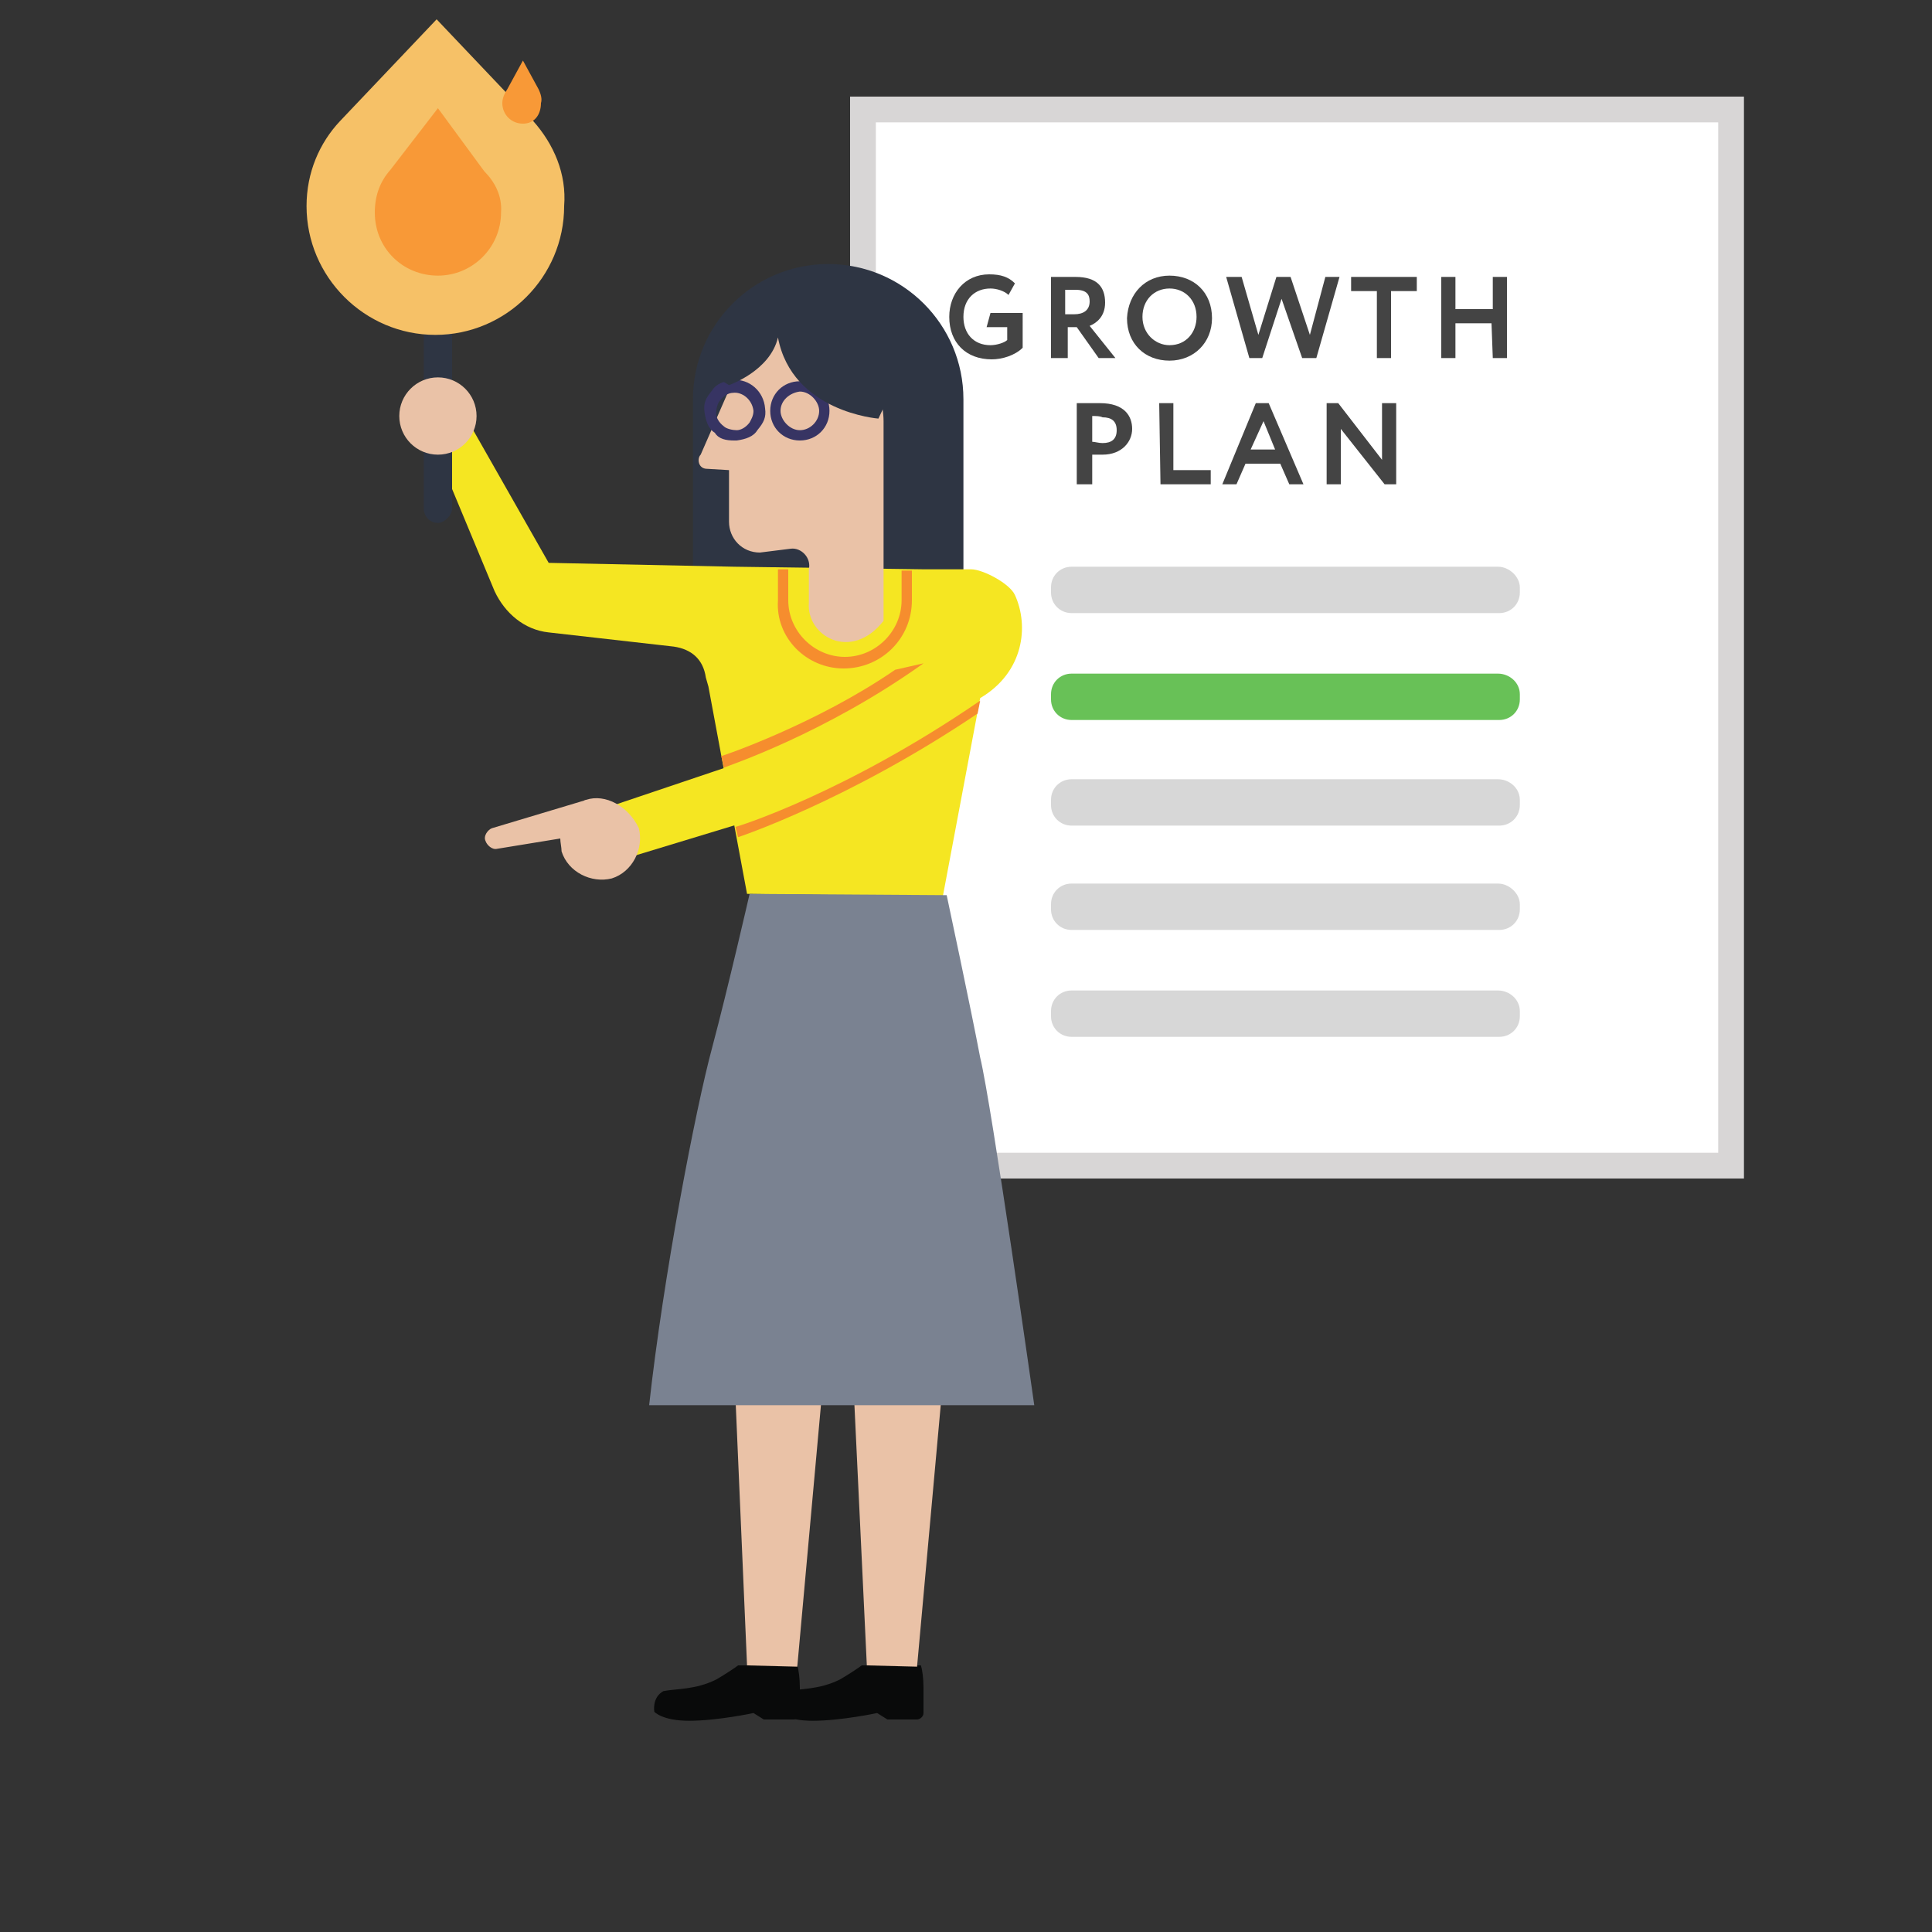 <?xml version="1.0" encoding="utf-8"?>
<!-- Generator: Adobe Illustrator 22.1.0, SVG Export Plug-In . SVG Version: 6.00 Build 0)  -->
<svg version="1.1" id="Layer_1" xmlns="http://www.w3.org/2000/svg" xmlns:xlink="http://www.w3.org/1999/xlink" x="0px" y="0px"
	 width="150px" height="150px" viewBox="0 0 150 150" style="enable-background:new 0 0 150 150;" xml:space="preserve">
<rect x="0" y="0" width="150" height="150" fill="#333333" stroke="none"/>
<style type="text/css">
	.st0{fill:#FFFFFF;stroke:#D8D6D6;stroke-width:2;}
	.st1{fill:#444444;}
	.st2{enable-background:new    ;}
	.st3{fill:#D7D7D7;}
	.st4{fill:#68C157;}
	.st5{fill:#2E3543;}
	.st6{fill:#F5E622;}
	.st7{fill:#090A0A;}
	.st8{fill:#F68D2E;}
	.st9{fill:#EAC2A7;}
	.st10{fill:#373463;}
	.st11{fill:#7A8291;}
	.st12{fill:#F6C167;}
	.st13{fill:#F89937;}
</style>
<polygon id="Fill-1" class="st0" points="134.4,90.5 67,90.5 67,8.5 134.4,8.5 "/>
<path class="st1" d="M76.9,24.3h2.5V27c-0.6,0.6-1.6,0.9-2.4,0.9c-2,0-3.3-1.3-3.3-3.3c0-1.8,1.2-3.3,3.1-3.3c0.9,0,1.5,0.2,2,0.7
	l-0.5,0.9c-0.3-0.3-0.9-0.5-1.4-0.5c-1.2,0-2.1,0.8-2.1,2.2c0,1.3,0.8,2.2,2.1,2.2c0.5,0,1.1-0.2,1.3-0.4v-1h-1.6L76.9,24.3
	L76.9,24.3z"/>
<path class="st1" d="M81.6,27.8v-6.3c0.3,0,1.7,0,1.9,0c1.7,0,2.3,0.8,2.3,2c0,1.1-0.7,1.6-1.2,1.8l2,2.5h-1.3l-1.7-2.4h-0.7v2.4
	H81.6z M82.7,22.5v1.9h0.7c0.7,0,1.2-0.3,1.2-1c0-0.5-0.2-0.9-1.1-0.9C83.2,22.5,83,22.5,82.7,22.5z"/>
<path class="st1" d="M90.8,21.4c1.9,0,3.3,1.3,3.3,3.3c0,1.9-1.4,3.3-3.3,3.3s-3.3-1.3-3.3-3.3C87.6,22.8,88.9,21.4,90.8,21.4z
	 M90.8,26.8c1.3,0,2.1-1,2.1-2.2c0-1.3-0.9-2.2-2.1-2.2s-2.1,0.9-2.1,2.2C88.7,25.9,89.7,26.8,90.8,26.8z"/>
<path class="st1" d="M102.2,27.8h-1.1l-1.6-4.6L98,27.8h-1l-1.8-6.3h1.2l1.3,4.5l1.4-4.5h1.1l1.5,4.5l1.2-4.5h1.1L102.2,27.8z"/>
<path class="st1" d="M104.9,21.5h5.1v1.1h-2v5.2h-1.1v-5.2h-2V21.5L104.9,21.5z"/>
<path class="st1" d="M115.8,25.1H113v2.7h-1.1v-6.3h1.1V24h2.9v-2.5h1.1v6.3h-1.1L115.8,25.1L115.8,25.1z"/>
<path class="st1" d="M83.6,37.6v-6.3c0.3,0,1.4,0,1.8,0c1.9,0,2.5,1,2.5,2s-0.8,2-2.3,2c-0.2,0-0.6,0-0.8,0v2.3H83.6L83.6,37.6z
	 M84.8,32.3v2c0.2,0,0.5,0.1,0.8,0.1c0.7,0,1.1-0.3,1.1-1c0-0.7-0.4-1-1.1-1C85.4,32.3,85.1,32.3,84.8,32.3z"/>
<path class="st1" d="M90,31.3h1.1v5.2H94v1.1h-3.9L90,31.3L90,31.3z"/>
<path class="st1" d="M97.5,31.3h1l2.7,6.3h-1.1L99.4,36h-2.7L96,37.6h-1.1L97.5,31.3z M97.1,34.9H99l-0.9-2.2L97.1,34.9z"/>
<g class="st2">
	<path class="st1" d="M107.5,37.6l-3.4-4.3v4.3H103v-6.3h0.9l3.4,4.4v-4.4h1.1v6.3H107.5z"/>
</g>
<path id="Rectangle-Copy-3" class="st3" d="M116.3,44H83.2c-0.9,0-1.6,0.7-1.6,1.6V46c0,0.9,0.7,1.6,1.6,1.6h33.2
	c0.9,0,1.6-0.7,1.6-1.6v-0.4C118,44.8,117.2,44,116.3,44z"/>
<path id="Rectangle-Copy-4" class="st4" d="M116.3,52.3H83.2c-0.9,0-1.6,0.7-1.6,1.6v0.4c0,0.9,0.7,1.6,1.6,1.6h33.2
	c0.9,0,1.6-0.7,1.6-1.6v-0.4C118,53,117.2,52.3,116.3,52.3z"/>
<path id="Rectangle-Copy-5" class="st3" d="M116.3,60.5H83.2c-0.9,0-1.6,0.7-1.6,1.6v0.4c0,0.9,0.7,1.6,1.6,1.6h33.2
	c0.9,0,1.6-0.7,1.6-1.6v-0.4C118,61.2,117.2,60.5,116.3,60.5z"/>
<path id="Rectangle-Copy-6" class="st3" d="M116.3,68.6H83.2c-0.9,0-1.6,0.7-1.6,1.6v0.4c0,0.9,0.7,1.6,1.6,1.6h33.2
	c0.9,0,1.6-0.7,1.6-1.6v-0.4C118,69.4,117.2,68.6,116.3,68.6z"/>
<path id="Rectangle-Copy-7" class="st3" d="M116.3,76.9H83.2c-0.9,0-1.6,0.7-1.6,1.6v0.4c0,0.9,0.7,1.6,1.6,1.6h33.2
	c0.9,0,1.6-0.7,1.6-1.6v-0.4C118,77.6,117.2,76.9,116.3,76.9z"/>
<path id="Path" class="st5" d="M53.8,45.4V31c0-5.8,4.7-10.5,10.5-10.5S74.8,25.2,74.8,31v14.4c0,5.8-4.7,10.5-10.5,10.5
	S53.8,51.2,53.8,45.4z"/>
<path id="Path_1_" class="st6" d="M76.1,54.2l-2.9,15.4L58,69.4l-3-16.1l-0.2-0.7c-0.2-1.4-1.1-2.2-2.5-2.4l-9.7-1.1
	c-1.9-0.2-3.4-1.5-4.2-3.2l-5.2-12.5l3.2-0.6l6.2,10.9L57,44l14.7,0.2h3.7c0.9,0,3,1.1,3.4,2C79.9,48.6,79.5,52.2,76.1,54.2z"/>
<path id="Path_2_" class="st7" d="M50.8,132.9c0,0,0.6,0.7,2.7,0.7c2.2,0,5-0.6,5-0.6l0.8,0.5h2.3c0.2,0,0.5-0.2,0.5-0.5
	c0-0.5,0-1.1,0-2c0-0.7-0.1-1.4-0.2-1.7h-4.6c-0.1,0.1-1,0.7-1.7,1.1c-1.6,0.8-3.1,0.7-4.1,0.9C50.6,131.8,50.8,132.9,50.8,132.9z"
	/>
<path id="Path_3_" class="st7" d="M60.4,132.9c0,0,0.6,0.7,2.7,0.7c2.2,0,5-0.6,5-0.6l0.8,0.5h2.3c0.2,0,0.5-0.2,0.5-0.5
	c0-0.5,0-1.1,0-2c0-0.7-0.1-1.4-0.2-1.7h-4.6c-0.1,0.1-1,0.7-1.7,1.1c-1.6,0.8-3.1,0.7-4.1,0.9C60,131.8,60.4,132.9,60.4,132.9z"/>
<path id="Path_4_" class="st8" d="M60.4,46.6v-2.4h0.8v2.4c0,2.4,2,4.4,4.4,4.4s4.4-2,4.4-4.4v-2.3h0.8v2.3c0,3-2.4,5.3-5.3,5.3
	C62.6,51.9,60.2,49.5,60.4,46.6z"/>
<path id="Path_5_" class="st9" d="M58.6,25.7l-4.2,9.6c-0.3,0.3-0.2,1.1,0.5,1.1l1.7,0.1v4c0,1.3,1,2.4,2.4,2.4l2.4-0.3
	c0.8-0.1,1.6,0.7,1.4,1.6v2.6c-0.2,2.6,3.3,4.6,5.8,1.4v-3.9V32.7c0-2.5-2-7.8-4.6-7.8L58.6,25.7z"/>
<path id="Shape" class="st10" d="M55.5,33.6c-0.5-0.3-0.7-0.9-0.8-1.6s0.1-1.1,0.6-1.7c0.3-0.5,0.9-0.7,1.6-0.8
	c1.3-0.1,2.4,0.9,2.5,2.2c0.1,0.7-0.1,1.1-0.6,1.7c-0.3,0.5-0.9,0.7-1.6,0.8c0,0-0.1,0-0.2,0C56.4,34.2,55.8,34.1,55.5,33.6z
	 M58.5,31.9c-0.1-0.9-0.9-1.5-1.6-1.4c-0.3,0-0.7,0.2-1,0.6c-0.2,0.2-0.3,0.7-0.3,1c0,0.3,0.2,0.7,0.6,1c0.2,0.2,0.7,0.3,1,0.3
	s0.7-0.2,1-0.6C58.3,32.6,58.5,32.3,58.5,31.9z"/>
<path id="Shape_1_" class="st10" d="M59.8,31.9c0-1.3,1-2.3,2.3-2.3c1.3,0,2.3,1,2.3,2.3c0,1.3-1,2.3-2.3,2.3
	C60.8,34.2,59.8,33.2,59.8,31.9z M60.6,31.9c0,0.7,0.7,1.5,1.5,1.5c0.8,0,1.5-0.7,1.5-1.5c0-0.7-0.7-1.5-1.5-1.5
	C61.3,30.5,60.6,31.1,60.6,31.9z"/>
<polygon id="Path_6_" class="st9" points="66.2,106.2 67.3,129.3 71.2,129.4 73.3,106.2 "/>
<polygon id="Path_7_" class="st9" points="57,106.2 58,129.3 61.9,129.4 64,106.2 "/>
<path id="Path_8_" class="st11" d="M58.2,69.4c0,0-1.7,7.4-2.9,11.9c-1.3,4.8-3.8,17.8-4.9,27.8h29.9c0,0-3.3-23.3-4.2-27
	c-0.7-3.7-2.6-12.6-2.6-12.6L58.2,69.4z"/>
<path id="Path_9_" class="st5" d="M70.7,27.2l-3.1-4l-10.9,1.6l-1.9,4l1.8,1.1c0,0,3.2-1.1,3.8-3.7c1.1,5.8,7.8,6.3,7.8,6.3
	L70.7,27.2z"/>
<path class="st5" d="M34,40.6c-0.7,0-1.1-0.6-1.1-1.1V22.2c0-0.7,0.6-1.1,1.1-1.1c0.7,0,1.1,0.6,1.1,1.1v17.3
	C35.1,40,34.5,40.6,34,40.6z"/>
<path class="st12" d="M41.4,9.4l-7.5-7.9l-7.5,7.9c-1.6,1.7-2.6,4-2.6,6.6c0,5.5,4.5,10,10,10s10-4.5,10-10
	C44,13.5,43,11.2,41.4,9.4z"/>
<path class="st13" d="M37.6,13.3L34,8.4l-3.7,4.8c-0.8,0.9-1.2,2-1.2,3.3c0,2.8,2.2,4.9,4.9,4.9s4.9-2.2,4.9-4.9
	C39,15.2,38.4,14.1,37.6,13.3z"/>
<path class="st13" d="M41.8,6.9l-1.2-2.2l-1.2,2.2c-0.2,0.3-0.4,0.7-0.4,1.1c0,0.9,0.7,1.6,1.6,1.6S42,8.9,42,8
	C42.1,7.7,42,7.3,41.8,6.9z"/>
<circle id="Oval" class="st9" cx="34" cy="32.3" r="3"/>
<polygon id="Path_11_" class="st6" points="56.6,59.5 47.1,62.7 48.4,66.7 58.6,63.6 "/>
<path id="Path_12_" class="st9" d="M45.5,62.1c-0.1,0-0.2,0.1-0.3,0.1l-7,2.1c-0.3,0.1-0.7,0.6-0.5,1c0.1,0.3,0.5,0.7,0.9,0.6
	l4.9-0.8c0,0.3,0.1,0.7,0.1,1c0.5,1.6,2.3,2.5,3.9,2.1c1.6-0.5,2.5-2.3,2.1-3.9C48.8,62.6,47,61.6,45.5,62.1z"/>
<path id="Path_13_" class="st8" d="M57.3,65l-0.2-0.8c0.1,0,8.5-2.6,19-9.8l-0.2,1C65.8,62.2,57.3,65,57.3,65z"/>
<path id="Path_14_" class="st8" d="M56.2,59.6L56,58.7c0.1,0,7.4-2.5,13.5-6.7l2.2-0.5C64,57,56.4,59.5,56.2,59.6z"/>
</svg>
